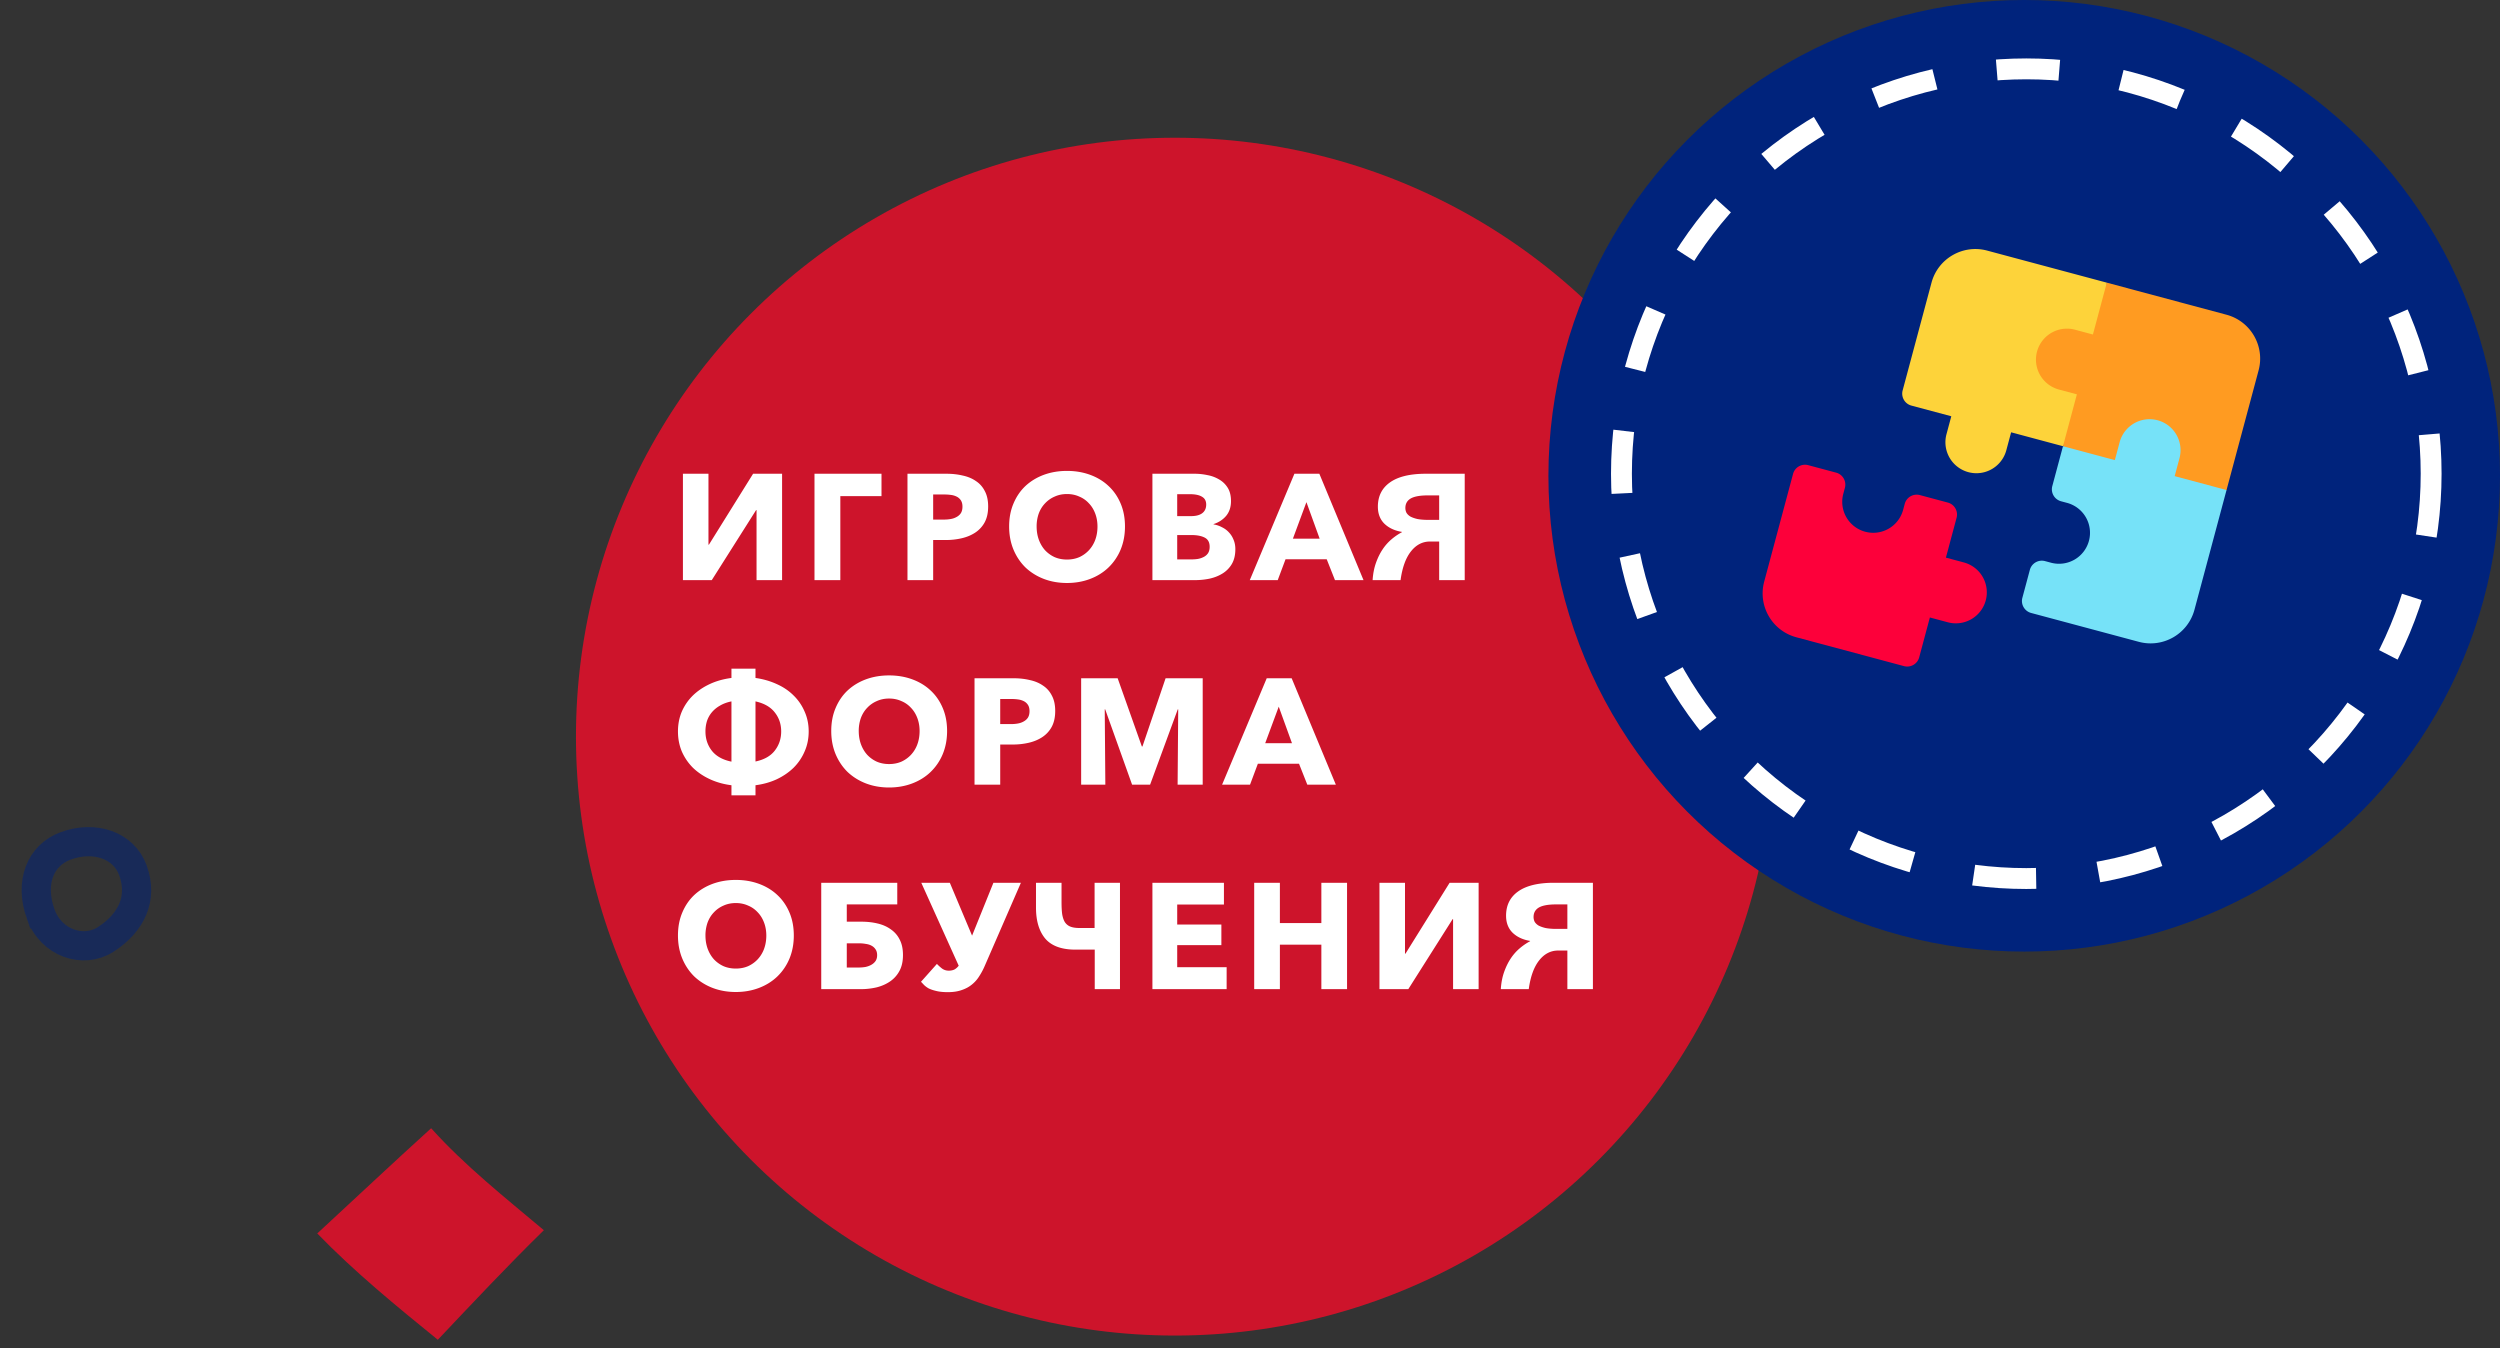 <svg width="599" height="323" fill="none" xmlns="http://www.w3.org/2000/svg"><rect width="100%" height="100%" fill="#333333" stroke="none"/><circle cx="281.5" cy="176.5" r="143.5" fill="#CD142B"/><path d="M169.856 130.504l10.584-16.992h6.948V139h-6.12v-16.776h-.108L170.54 139h-6.912v-25.488h6.12v16.992h.108zm41.352-16.992v5.364h-9.864V139h-6.192v-25.488h16.056zm25.554 7.848c0 1.488-.276 2.748-.828 3.78a6.845 6.845 0 01-2.232 2.448c-.936.624-2.016 1.08-3.24 1.368a16.608 16.608 0 01-3.816.432h-3.06V139h-6.156v-25.488h9.36c1.392 0 2.688.144 3.888.432 1.224.264 2.28.708 3.168 1.332.912.6 1.62 1.404 2.124 2.412.528.984.792 2.208.792 3.672zm-6.156.036c0-.6-.12-1.092-.36-1.476a2.508 2.508 0 00-.972-.9 4.186 4.186 0 00-1.404-.432 11.198 11.198 0 00-1.584-.108h-2.7v6.012h2.592c.576 0 1.128-.048 1.656-.144a4.241 4.241 0 001.404-.504c.432-.24.768-.552 1.008-.936.24-.408.36-.912.36-1.512zm38.939 4.752c0 2.016-.348 3.864-1.044 5.544a12.69 12.69 0 01-2.916 4.284c-1.224 1.176-2.688 2.088-4.392 2.736-1.704.648-3.552.972-5.544.972-1.992 0-3.84-.324-5.544-.972-1.68-.648-3.144-1.56-4.392-2.736-1.224-1.2-2.184-2.628-2.88-4.284-.696-1.68-1.044-3.528-1.044-5.544 0-2.04.348-3.876 1.044-5.508.696-1.656 1.656-3.06 2.88-4.212 1.248-1.152 2.712-2.04 4.392-2.664 1.704-.624 3.552-.936 5.544-.936 1.992 0 3.84.312 5.544.936 1.704.624 3.168 1.512 4.392 2.664 1.248 1.152 2.22 2.556 2.916 4.212.696 1.632 1.044 3.468 1.044 5.508zm-6.588 0c0-1.104-.18-2.136-.54-3.096-.36-.96-.864-1.776-1.512-2.448a6.36 6.36 0 00-2.304-1.62c-.888-.408-1.872-.612-2.952-.612-1.08 0-2.064.204-2.952.612a6.797 6.797 0 00-2.304 1.62c-.648.672-1.152 1.488-1.512 2.448a9.307 9.307 0 00-.504 3.096c0 1.152.18 2.22.54 3.204.36.96.852 1.788 1.476 2.484a7.246 7.246 0 002.304 1.656c.888.384 1.872.576 2.952.576 1.08 0 2.064-.192 2.952-.576a7.246 7.246 0 002.304-1.656 7.424 7.424 0 001.512-2.484c.36-.984.54-2.052.54-3.204zm33.033 5.436c0 1.392-.276 2.568-.828 3.528a6.621 6.621 0 01-2.196 2.268c-.912.576-1.956.996-3.132 1.26-1.152.24-2.34.36-3.564.36h-10.152v-25.488h10.152c.984 0 1.992.108 3.024.324a8.39 8.39 0 012.808 1.044c.84.48 1.524 1.14 2.052 1.98.528.84.792 1.908.792 3.204 0 1.416-.384 2.592-1.152 3.528-.768.912-1.776 1.572-3.024 1.98v.072c.72.12 1.392.348 2.016.684.648.312 1.2.72 1.656 1.224.48.504.852 1.092 1.116 1.764.288.672.432 1.428.432 2.268zm-6.984-10.692c0-.864-.336-1.488-1.008-1.872-.648-.408-1.62-.612-2.916-.612h-3.024v5.256h3.312c1.152 0 2.04-.228 2.664-.684.648-.48.972-1.176.972-2.088zm.828 10.116c0-1.056-.396-1.788-1.188-2.196-.792-.408-1.848-.612-3.168-.612h-3.42v5.832h3.456c.48 0 .972-.036 1.476-.108a4.831 4.831 0 001.404-.468c.432-.216.78-.516 1.044-.9.264-.408.396-.924.396-1.548zm16.31 7.992h-6.696l10.692-25.488h5.976L326.7 139h-6.84l-1.98-5.004h-9.864L306.144 139zm3.636-9.936h6.408l-3.168-8.748-3.24 8.748zm26.118-1.62c-1.728-.288-3.12-.936-4.176-1.944-1.056-1.032-1.584-2.4-1.584-4.104 0-2.496.96-4.428 2.88-5.796 1.944-1.392 4.812-2.088 8.604-2.088h9.324V139h-6.12v-9.252h-2.196c-1.8 0-3.324.792-4.572 2.376-1.248 1.584-2.076 3.876-2.484 6.876h-6.696c.096-1.512.36-2.88.792-4.104.432-1.224.96-2.304 1.584-3.24a11.507 11.507 0 012.124-2.412 13.861 13.861 0 012.52-1.728v-.072zm8.928-8.748h-2.664c-1.92 0-3.312.252-4.176.756-.84.504-1.26 1.26-1.26 2.268 0 .384.084.756.252 1.116.192.336.492.636.9.9.432.24.996.444 1.692.612.72.144 1.608.216 2.664.216h2.592v-5.868zm-163.81 43.744c1.848.264 3.552.756 5.112 1.476 1.56.696 2.904 1.608 4.032 2.736a11.821 11.821 0 012.628 3.852c.648 1.44.972 3.024.972 4.752 0 1.728-.324 3.324-.972 4.788a12.233 12.233 0 01-2.628 3.888c-1.128 1.104-2.472 2.028-4.032 2.772-1.56.72-3.264 1.2-5.112 1.44v2.412h-5.76v-2.412c-1.872-.24-3.588-.72-5.148-1.44-1.56-.72-2.916-1.632-4.068-2.736a12.748 12.748 0 01-2.664-3.888c-.624-1.488-.936-3.096-.936-4.824 0-1.728.312-3.324.936-4.788a12.307 12.307 0 012.664-3.852c1.152-1.104 2.508-2.016 4.068-2.736 1.56-.72 3.276-1.2 5.148-1.44v-2.232h5.76v2.232zm-11.988 12.816c0 1.776.516 3.324 1.548 4.644 1.032 1.296 2.592 2.16 4.68 2.592v-14.436c-1.056.216-1.968.552-2.736 1.008a7.03 7.03 0 00-1.944 1.584 6.378 6.378 0 00-1.188 2.124 8.286 8.286 0 00-.36 2.484zm18.144 0c0-1.752-.516-3.276-1.548-4.572-1.008-1.296-2.544-2.172-4.608-2.628v14.4c2.064-.432 3.6-1.296 4.608-2.592 1.032-1.32 1.548-2.856 1.548-4.608zm39.751-.108c0 2.016-.348 3.864-1.044 5.544a12.69 12.69 0 01-2.916 4.284c-1.224 1.176-2.688 2.088-4.392 2.736-1.704.648-3.552.972-5.544.972-1.992 0-3.84-.324-5.544-.972-1.68-.648-3.144-1.56-4.392-2.736-1.224-1.2-2.184-2.628-2.88-4.284-.696-1.68-1.044-3.528-1.044-5.544 0-2.04.348-3.876 1.044-5.508.696-1.656 1.656-3.06 2.88-4.212 1.248-1.152 2.712-2.04 4.392-2.664 1.704-.624 3.552-.936 5.544-.936 1.992 0 3.84.312 5.544.936 1.704.624 3.168 1.512 4.392 2.664 1.248 1.152 2.22 2.556 2.916 4.212.696 1.632 1.044 3.468 1.044 5.508zm-6.588 0c0-1.104-.18-2.136-.54-3.096-.36-.96-.864-1.776-1.512-2.448a6.36 6.36 0 00-2.304-1.62c-.888-.408-1.872-.612-2.952-.612-1.08 0-2.064.204-2.952.612a6.797 6.797 0 00-2.304 1.62c-.648.672-1.152 1.488-1.512 2.448a9.307 9.307 0 00-.504 3.096c0 1.152.18 2.22.54 3.204.36.96.852 1.788 1.476 2.484a7.246 7.246 0 002.304 1.656c.888.384 1.872.576 2.952.576 1.08 0 2.064-.192 2.952-.576a7.246 7.246 0 002.304-1.656 7.424 7.424 0 001.512-2.484c.36-.984.54-2.052.54-3.204zm32.493-4.788c0 1.488-.276 2.748-.828 3.78a6.845 6.845 0 01-2.232 2.448c-.936.624-2.016 1.08-3.24 1.368a16.608 16.608 0 01-3.816.432h-3.06V188h-6.156v-25.488h9.36c1.392 0 2.688.144 3.888.432 1.224.264 2.28.708 3.168 1.332.912.6 1.62 1.404 2.124 2.412.528.984.792 2.208.792 3.672zm-6.156.036c0-.6-.12-1.092-.36-1.476a2.508 2.508 0 00-.972-.9 4.186 4.186 0 00-1.404-.432 11.198 11.198 0 00-1.584-.108h-2.7v6.012h2.592c.576 0 1.128-.048 1.656-.144a4.241 4.241 0 001.404-.504c.432-.24.768-.552 1.008-.936.24-.408.36-.912.36-1.512zM282.155 188l.144-18.036h-.108L275.567 188h-4.32l-6.444-18.036h-.108l.144 18.036h-5.796v-25.488h8.748l5.796 16.344h.144l5.544-16.344h8.892V188h-6.012zm17.355 0h-6.696l10.692-25.488h5.976L320.066 188h-6.84l-1.98-5.004h-9.864L299.51 188zm3.636-9.936h6.408l-3.168-8.748-3.24 8.748zm-112.95 46.084c0 2.016-.348 3.864-1.044 5.544a12.69 12.69 0 01-2.916 4.284c-1.224 1.176-2.688 2.088-4.392 2.736-1.704.648-3.552.972-5.544.972-1.992 0-3.84-.324-5.544-.972-1.68-.648-3.144-1.56-4.392-2.736-1.224-1.2-2.184-2.628-2.88-4.284-.696-1.68-1.044-3.528-1.044-5.544 0-2.04.348-3.876 1.044-5.508.696-1.656 1.656-3.06 2.88-4.212 1.248-1.152 2.712-2.04 4.392-2.664 1.704-.624 3.552-.936 5.544-.936 1.992 0 3.84.312 5.544.936 1.704.624 3.168 1.512 4.392 2.664 1.248 1.152 2.22 2.556 2.916 4.212.696 1.632 1.044 3.468 1.044 5.508zm-6.588 0c0-1.104-.18-2.136-.54-3.096-.36-.96-.864-1.776-1.512-2.448a6.36 6.36 0 00-2.304-1.62c-.888-.408-1.872-.612-2.952-.612-1.08 0-2.064.204-2.952.612a6.797 6.797 0 00-2.304 1.62c-.648.672-1.152 1.488-1.512 2.448a9.307 9.307 0 00-.504 3.096c0 1.152.18 2.22.54 3.204.36.96.852 1.788 1.476 2.484a7.246 7.246 0 002.304 1.656c.888.384 1.872.576 2.952.576 1.08 0 2.064-.192 2.952-.576a7.246 7.246 0 002.304-1.656 7.424 7.424 0 001.512-2.484c.36-.984.54-2.052.54-3.204zM196.769 237v-25.488h18.216v5.184h-12.096v4.14h3.492c1.392 0 2.688.144 3.888.432 1.224.288 2.28.756 3.168 1.404a6.36 6.36 0 012.124 2.448c.528 1.008.792 2.244.792 3.708 0 1.488-.276 2.748-.828 3.78a7.07 7.07 0 01-2.232 2.52c-.936.648-2.016 1.128-3.24 1.44a16.608 16.608 0 01-3.816.432h-9.468zm9-5.184c.576 0 1.128-.048 1.656-.144.528-.12.996-.3 1.404-.54.408-.24.732-.54.972-.9.24-.384.36-.84.36-1.368 0-.552-.12-1.008-.36-1.368a2.508 2.508 0 00-.972-.9c-.384-.216-.84-.36-1.368-.432a8.453 8.453 0 00-1.584-.144h-2.988v5.796h2.88zm21.812-20.304l5.328 12.672 5.112-12.672h6.588l-8.676 19.944a16.328 16.328 0 01-1.332 2.484 7.743 7.743 0 01-1.764 1.98c-.672.552-1.476.984-2.412 1.296-.936.336-2.04.504-3.312.504-1.128 0-2.064-.096-2.808-.288-.72-.168-1.32-.372-1.8-.612a5.392 5.392 0 01-1.116-.828 24.3 24.3 0 00-.72-.756l3.816-4.284c.312.336.708.696 1.188 1.08.48.36 1.032.54 1.656.54.48 0 .912-.084 1.296-.252.384-.192.744-.504 1.08-.936l-8.964-19.872h6.84zm34.682 0h6.084V237h-6.048v-9.468h-4.608c-3.312 0-5.724-.876-7.236-2.628-1.488-1.776-2.232-4.26-2.232-7.452v-5.94h6.12v4.644c0 1.08.048 2.016.144 2.808.12.768.324 1.404.612 1.908a2.8 2.8 0 001.296 1.116c.576.24 1.32.36 2.232.36h3.636v-10.836zM276.118 237v-25.488h17.136v5.22h-11.196v4.788h10.584v4.932h-10.584v5.292h11.844V237h-17.784zm40.479 0v-10.656h-9.936V237h-6.156v-25.488h6.156v9.648h9.936v-9.648h6.156V237h-6.156zm20.149-8.496l10.584-16.992h6.948V237h-6.12v-16.776h-.108L337.43 237h-6.912v-25.488h6.12v16.992h.108zm29.867-3.06c-1.728-.288-3.12-.936-4.176-1.944-1.056-1.032-1.584-2.4-1.584-4.104 0-2.496.96-4.428 2.88-5.796 1.944-1.392 4.812-2.088 8.604-2.088h9.324V237h-6.12v-9.252h-2.196c-1.8 0-3.324.792-4.572 2.376-1.248 1.584-2.076 3.876-2.484 6.876h-6.696c.096-1.512.36-2.88.792-4.104.432-1.224.96-2.304 1.584-3.24a11.507 11.507 0 012.124-2.412 13.861 13.861 0 012.52-1.728v-.072zm8.928-8.748h-2.664c-1.92 0-3.312.252-4.176.756-.84.504-1.26 1.26-1.26 2.268 0 .384.084.756.252 1.116.192.336.492.636.9.9.432.24.996.444 1.692.612.72.144 1.608.216 2.664.216h2.592v-5.868z" fill="#fff"/><circle cx="485" cy="114" r="114" fill="#00237C"/><circle cx="485.5" cy="113.5" r="97" stroke="#fff" stroke-width="5" stroke-dasharray="15 15"/><g clip-path="url(#clip0)"><path d="M476.118 60.041c-5.806-1.555-11.775 1.89-13.331 7.697l-6.914 25.806a2.968 2.968 0 002.099 3.636l9.558 2.56-1.153 4.302a7.421 7.421 0 1014.337 3.841l1.152-4.301 12.425 3.33 7.153-11.401 3.841-14.337-.493-13.45-28.674-7.683z" fill="#FDD33A"/><path d="M533.465 75.408l-28.673-7.683-3.33 12.425-4.301-1.153a7.421 7.421 0 10-3.841 14.337l4.301 1.153-3.329 12.425 11.4 7.152 14.337 3.842 13.45-.494 7.683-28.674c1.555-5.806-1.89-11.775-7.697-13.33z" fill="#FF9B21"/><path d="M430.395 152.689l25.806 6.915a2.97 2.97 0 003.636-2.099l2.561-9.558 4.301 1.152a7.42 7.42 0 009.089-5.247 7.42 7.42 0 00-5.247-9.089l-4.301-1.153 2.561-9.558a2.969 2.969 0 00-2.099-3.635l-6.691-1.793a2.97 2.97 0 00-3.636 2.099l-.384 1.434a7.42 7.42 0 11-14.336-3.842l.384-1.434a2.969 2.969 0 00-2.099-3.635l-6.691-1.793a2.969 2.969 0 00-3.635 2.099l-6.915 25.806c-1.556 5.807 1.89 11.775 7.696 13.331z" fill="#FD003A"/><path d="M507.87 105.94l-1.153 4.301-12.425-3.329-2.561 9.557a2.97 2.97 0 002.099 3.636l1.434.384a7.42 7.42 0 015.247 9.089 7.42 7.42 0 01-9.089 5.248l-1.433-.384a2.968 2.968 0 00-3.636 2.099l-1.793 6.69a2.97 2.97 0 002.099 3.636l25.806 6.915c5.807 1.555 11.775-1.89 13.331-7.697l7.683-28.673-12.425-3.33 1.152-4.301a7.42 7.42 0 10-14.336-3.841z" fill="#76E2F8"/></g><path d="M9.731 218.975c-2.703-7.645.019-14.059 5.91-16.263 6.978-2.611 14.028-.205 16.212 5.835 1.249 3.457 1.092 6.551-.014 9.235-1.127 2.733-3.34 5.275-6.563 7.334-5.315 3.397-13.063.878-15.545-6.141z" stroke="#00237C" stroke-opacity=".52" stroke-width="7"/><path fill-rule="evenodd" clip-rule="evenodd" d="M104.901 321.009c-9.99-8.11-19.946-16.25-28.886-25.475 9.094-8.401 18.111-16.89 27.284-25.206 8.137 9.038 17.707 16.6 27.008 24.43-8.711 8.519-17.039 17.413-25.406 26.251z" fill="#CD142B"/><defs><clipPath id="clip0"><path fill="#fff" transform="rotate(15 25.563 1720.256)" d="M0 0h101.325v101.325H0z"/></clipPath></defs></svg>